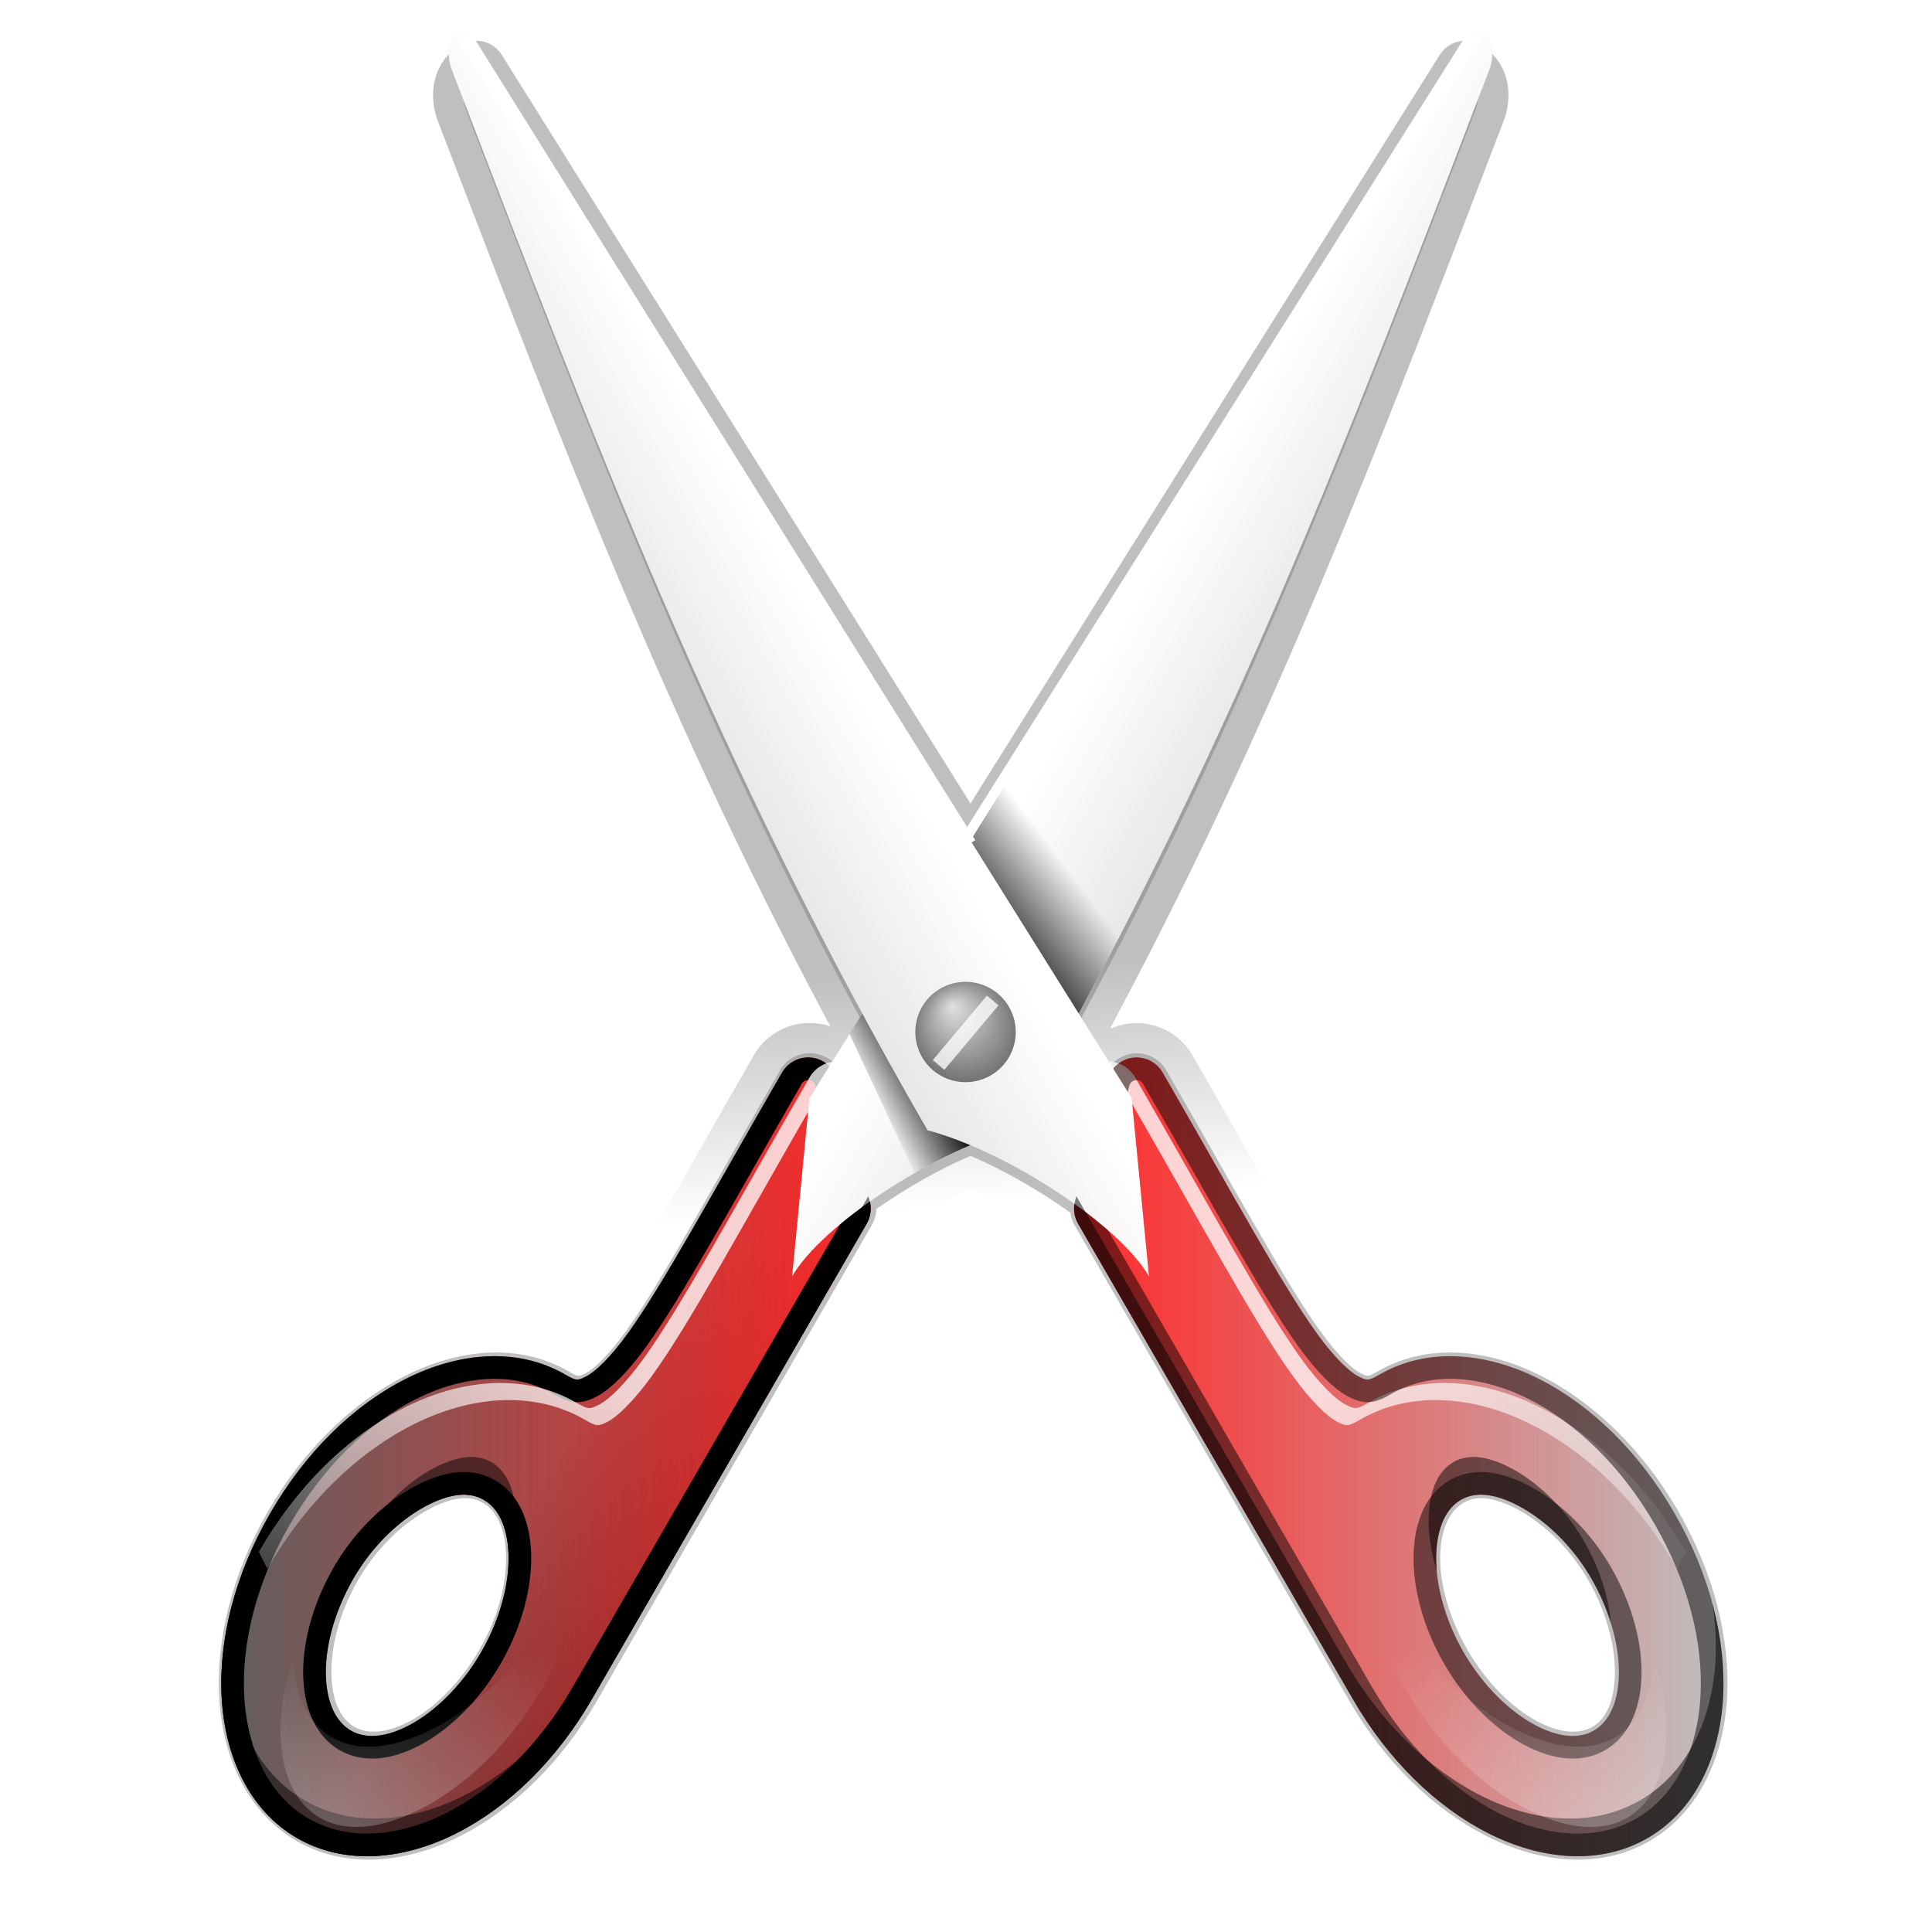 <?xml version="1.0" encoding="UTF-8" standalone="no"?>
<!-- Created with Inkscape (http://www.inkscape.org/) -->

<svg
   width="128"
   height="128"
   id="svg2"
   version="1.0"
   sodipodi:docname="edit-cut.svg"
   inkscape:version="1.2.2 (b0a8486541, 2022-12-01)"
   xmlns:inkscape="http://www.inkscape.org/namespaces/inkscape"
   xmlns:sodipodi="http://sodipodi.sourceforge.net/DTD/sodipodi-0.dtd"
   xmlns:xlink="http://www.w3.org/1999/xlink"
   xmlns="http://www.w3.org/2000/svg"
   xmlns:svg="http://www.w3.org/2000/svg"
   xmlns:rdf="http://www.w3.org/1999/02/22-rdf-syntax-ns#"
   xmlns:cc="http://creativecommons.org/ns#"
   xmlns:dc="http://purl.org/dc/elements/1.1/">
  <sodipodi:namedview
     id="namedview25286"
     pagecolor="#ffffff"
     bordercolor="#666666"
     borderopacity="1.0"
     inkscape:showpageshadow="2"
     inkscape:pageopacity="0.0"
     inkscape:pagecheckerboard="0"
     inkscape:deskcolor="#d1d1d1"
     showgrid="false"
     inkscape:zoom="5.8046875"
     inkscape:cx="73.561238"
     inkscape:cy="64"
     inkscape:window-width="1920"
     inkscape:window-height="1126"
     inkscape:window-x="0"
     inkscape:window-y="0"
     inkscape:window-maximized="1"
     inkscape:current-layer="g3690" />
  <defs
     id="defs4">
    <linearGradient
       inkscape:collect="always"
       id="linearGradient27739">
      <stop
         style="stop-color:#ff2a2a;stop-opacity:1;"
         offset="0"
         id="stop27735" />
      <stop
         style="stop-color:#ff2a2a;stop-opacity:0;"
         offset="1"
         id="stop27737" />
    </linearGradient>
    <linearGradient
       inkscape:collect="always"
       id="linearGradient27731">
      <stop
         style="stop-color:#ff2a2a;stop-opacity:1;"
         offset="0"
         id="stop27727" />
      <stop
         style="stop-color:#ff2a2a;stop-opacity:0;"
         offset="1"
         id="stop27729" />
    </linearGradient>
    <linearGradient
       id="linearGradient27605">
      <stop
         style="stop-color:#000000;stop-opacity:1;"
         offset="0"
         id="stop27601" />
      <stop
         style="stop-color:#000000;stop-opacity:0;"
         offset="0.942"
         id="stop27603" />
    </linearGradient>
    <linearGradient
       id="linearGradient4792">
      <stop
         style="stop-color:#000000;stop-opacity:1;"
         offset="0"
         id="stop4794" />
      <stop
         style="stop-color:#000000;stop-opacity:0;"
         offset="1"
         id="stop4796" />
    </linearGradient>
    <linearGradient
       id="linearGradient4758">
      <stop
         style="stop-color:#ffffff;stop-opacity:1;"
         offset="0"
         id="stop4760" />
      <stop
         style="stop-color:#ffffff;stop-opacity:0;"
         offset="1"
         id="stop4762" />
    </linearGradient>
    <linearGradient
       id="linearGradient4722">
      <stop
         style="stop-color:#dfdfdf;stop-opacity:1"
         offset="0"
         id="stop4724" />
      <stop
         style="stop-color:#606060;stop-opacity:1"
         offset="1"
         id="stop4726" />
    </linearGradient>
    <linearGradient
       id="linearGradient4635">
      <stop
         style="stop-color:#ffffff;stop-opacity:1;"
         offset="0"
         id="stop4637" />
      <stop
         style="stop-color:#ffffff;stop-opacity:0;"
         offset="1"
         id="stop4639" />
    </linearGradient>
    <linearGradient
       id="linearGradient4618">
      <stop
         style="stop-color:#ffffff;stop-opacity:1;"
         offset="0"
         id="stop4620" />
      <stop
         style="stop-color:#ffffff;stop-opacity:0;"
         offset="1"
         id="stop4622" />
    </linearGradient>
    <linearGradient
       id="linearGradient4488">
      <stop
         style="stop-color:#ffffff;stop-opacity:1;"
         offset="0"
         id="stop4490" />
      <stop
         style="stop-color:#ffffff;stop-opacity:0;"
         offset="1"
         id="stop4492" />
    </linearGradient>
    <linearGradient
       id="linearGradient4445">
      <stop
         style="stop-color:#606060;stop-opacity:1"
         offset="0"
         id="stop4447" />
      <stop
         style="stop-color:#343434;stop-opacity:1"
         offset="1"
         id="stop4449" />
    </linearGradient>
    <linearGradient
       id="linearGradient4253">
      <stop
         style="stop-color:#000000;stop-opacity:1;"
         offset="0"
         id="stop4255" />
      <stop
         style="stop-color:#000000;stop-opacity:0;"
         offset="1"
         id="stop4257" />
    </linearGradient>
    <linearGradient
       id="linearGradient3792">
      <stop
         id="stop3794"
         offset="0"
         style="stop-color:#ffffff;stop-opacity:1" />
      <stop
         id="stop3796"
         offset="1"
         style="stop-color:#e7e7e7;stop-opacity:1" />
    </linearGradient>
    <linearGradient
       id="linearGradient3631">
      <stop
         style="stop-color:#000000;stop-opacity:1;"
         offset="0"
         id="stop3633" />
      <stop
         style="stop-color:#000000;stop-opacity:0;"
         offset="1"
         id="stop3635" />
    </linearGradient>
    <linearGradient
       id="linearGradient3475">
      <stop
         style="stop-color:#eeeeee;stop-opacity:1;"
         offset="0"
         id="stop3477" />
      <stop
         style="stop-color:#cbcbcb;stop-opacity:1"
         offset="1"
         id="stop3479" />
    </linearGradient>
    <linearGradient
       id="linearGradient3467">
      <stop
         style="stop-color:#e8e8e8;stop-opacity:1"
         offset="0"
         id="stop3469" />
      <stop
         style="stop-color:#888888;stop-opacity:0.537"
         offset="1"
         id="stop3471" />
    </linearGradient>
    <linearGradient
       id="linearGradient3176">
      <stop
         id="stop3178"
         offset="0"
         style="stop-color:#323232;stop-opacity:1;" />
      <stop
         id="stop3180"
         offset="1"
         style="stop-color:#000000;stop-opacity:1" />
    </linearGradient>
    <linearGradient
       xlink:href="#linearGradient3176"
       id="linearGradient3516"
       gradientUnits="userSpaceOnUse"
       gradientTransform="matrix(0.755,-0.436,0.436,0.755,-12.316,39.88)"
       x1="63.246"
       y1="107.239"
       x2="58.32"
       y2="107.511" />
    <linearGradient
       xlink:href="#linearGradient3176"
       id="linearGradient3518"
       gradientUnits="userSpaceOnUse"
       gradientTransform="matrix(0.755,-0.436,0.436,0.755,-12.316,39.009)"
       x1="69.501"
       y1="109.568"
       x2="56.484"
       y2="117.85" />
    <linearGradient
       xlink:href="#linearGradient3176"
       id="linearGradient3520"
       gradientUnits="userSpaceOnUse"
       gradientTransform="translate(-0.5,0.866)"
       x1="63.246"
       y1="107.239"
       x2="58.32"
       y2="107.511" />
    <linearGradient
       xlink:href="#linearGradient3176"
       id="linearGradient3522"
       gradientUnits="userSpaceOnUse"
       x1="69.501"
       y1="109.568"
       x2="56.484"
       y2="117.85" />
    <linearGradient
       xlink:href="#linearGradient3475"
       id="linearGradient3524"
       gradientUnits="userSpaceOnUse"
       x1="62.646"
       y1="53.751"
       x2="52.067"
       y2="53.751" />
    <linearGradient
       xlink:href="#linearGradient3176"
       id="linearGradient3526"
       gradientUnits="userSpaceOnUse"
       gradientTransform="translate(-0.5,0.866)"
       x1="63.246"
       y1="107.239"
       x2="58.32"
       y2="107.511" />
    <linearGradient
       xlink:href="#linearGradient3467"
       id="linearGradient3530"
       gradientUnits="userSpaceOnUse"
       x1="63.554"
       y1="16.057"
       x2="63.554"
       y2="63.136" />
    <linearGradient
       xlink:href="#linearGradient3467"
       id="linearGradient3609"
       gradientUnits="userSpaceOnUse"
       x1="63.554"
       y1="16.057"
       x2="63.554"
       y2="63.136"
       gradientTransform="matrix(0.872,3.655296e-8,-3.655296e-8,0.872,8.248,8.48)" />
    <linearGradient
       xlink:href="#linearGradient3176"
       id="linearGradient3614"
       gradientUnits="userSpaceOnUse"
       gradientTransform="matrix(0.755,-0.436,0.436,0.755,-12.316,39.88)"
       x1="63.246"
       y1="107.239"
       x2="58.32"
       y2="107.511" />
    <linearGradient
       xlink:href="#linearGradient3792"
       id="linearGradient3617"
       gradientUnits="userSpaceOnUse"
       x1="62.646"
       y1="53.751"
       x2="52.067"
       y2="53.751"
       gradientTransform="matrix(0.851,-0.491,0.492,0.851,-22.138,32.364)" />
    <linearGradient
       xlink:href="#linearGradient3176"
       id="linearGradient3625"
       gradientUnits="userSpaceOnUse"
       gradientTransform="matrix(0.755,-0.436,0.436,0.755,-12.316,39.88)"
       x1="63.246"
       y1="107.239"
       x2="58.32"
       y2="107.511" />
    <linearGradient
       xlink:href="#linearGradient3176"
       id="linearGradient3627"
       gradientUnits="userSpaceOnUse"
       gradientTransform="matrix(0.755,-0.436,0.436,0.755,-12.316,39.009)"
       x1="69.501"
       y1="109.568"
       x2="56.484"
       y2="117.85" />
    <linearGradient
       xlink:href="#linearGradient3631"
       id="linearGradient3637"
       x1="61.912"
       y1="72.457"
       x2="59.719"
       y2="73.71"
       gradientUnits="userSpaceOnUse"
       gradientTransform="matrix(1.854,0,0,1.853,-52.139,-62.026)" />
    <linearGradient
       xlink:href="#linearGradient3631"
       id="linearGradient3641"
       gradientUnits="userSpaceOnUse"
       gradientTransform="matrix(-5.005,0.681,-0.689,-4.947,418.089,395.156)"
       x1="61.912"
       y1="72.457"
       x2="59.719"
       y2="73.71" />
    <linearGradient
       xlink:href="#linearGradient3467"
       id="linearGradient3644"
       gradientUnits="userSpaceOnUse"
       x1="63.554"
       y1="16.057"
       x2="63.554"
       y2="63.136"
       gradientTransform="matrix(-0.872,3.655296e-8,3.655296e-8,0.872,120.394,8.48)" />
    <linearGradient
       xlink:href="#linearGradient3176"
       id="linearGradient3649"
       gradientUnits="userSpaceOnUse"
       gradientTransform="matrix(-0.755,-0.436,-0.436,0.755,140.957,39.88)"
       x1="63.246"
       y1="107.239"
       x2="58.32"
       y2="107.511" />
    <linearGradient
       xlink:href="#linearGradient3475"
       id="linearGradient3652"
       gradientUnits="userSpaceOnUse"
       x1="62.646"
       y1="53.751"
       x2="52.067"
       y2="53.751"
       gradientTransform="matrix(-0.755,-0.436,-0.436,0.755,140.957,39.009)" />
    <linearGradient
       xlink:href="#linearGradient3176"
       id="linearGradient3655"
       gradientUnits="userSpaceOnUse"
       gradientTransform="matrix(-0.755,-0.436,-0.436,0.755,140.957,38.38)"
       x1="63.246"
       y1="107.239"
       x2="58.32"
       y2="107.511" />
    <linearGradient
       xlink:href="#linearGradient3176"
       id="linearGradient3657"
       gradientUnits="userSpaceOnUse"
       x1="69.501"
       y1="109.568"
       x2="56.484"
       y2="117.85"
       gradientTransform="matrix(-0.755,-0.436,-0.436,0.755,140.957,37.509)" />
    <linearGradient
       xlink:href="#linearGradient3176"
       id="linearGradient3669"
       gradientUnits="userSpaceOnUse"
       gradientTransform="matrix(0.755,-0.436,0.436,0.755,-12.316,39.88)"
       x1="63.246"
       y1="107.239"
       x2="58.32"
       y2="107.511" />
    <linearGradient
       xlink:href="#linearGradient3176"
       id="linearGradient3671"
       gradientUnits="userSpaceOnUse"
       gradientTransform="matrix(0.755,-0.436,0.436,0.755,-12.316,39.009)"
       x1="69.501"
       y1="109.568"
       x2="56.484"
       y2="117.85" />
    <linearGradient
       xlink:href="#linearGradient3792"
       id="linearGradient3802"
       gradientUnits="userSpaceOnUse"
       gradientTransform="matrix(-0.851,-0.491,-0.492,0.851,150.742,32.364)"
       x1="62.646"
       y1="53.751"
       x2="52.067"
       y2="53.751" />
    <linearGradient
       xlink:href="#linearGradient3176"
       id="linearGradient3838"
       gradientUnits="userSpaceOnUse"
       gradientTransform="matrix(-0.755,-0.436,-0.436,0.755,140.957,40.88)"
       x1="63.246"
       y1="107.239"
       x2="58.32"
       y2="107.511" />
    <linearGradient
       xlink:href="#linearGradient3176"
       id="linearGradient3847"
       gradientUnits="userSpaceOnUse"
       gradientTransform="matrix(0.755,-0.436,0.436,0.755,-12.013,38.38)"
       x1="63.246"
       y1="107.239"
       x2="58.32"
       y2="107.511" />
    <linearGradient
       xlink:href="#linearGradient3176"
       id="linearGradient3849"
       gradientUnits="userSpaceOnUse"
       gradientTransform="matrix(0.755,-0.436,0.436,0.755,-12.013,37.509)"
       x1="69.501"
       y1="109.568"
       x2="56.484"
       y2="117.85" />
    <linearGradient
       xlink:href="#linearGradient3176"
       id="linearGradient3881"
       gradientUnits="userSpaceOnUse"
       gradientTransform="matrix(-0.755,-0.436,-0.436,0.755,140.957,37.509)"
       x1="69.501"
       y1="109.568"
       x2="56.484"
       y2="117.85" />
    <linearGradient
       xlink:href="#linearGradient3176"
       id="linearGradient3887"
       gradientUnits="userSpaceOnUse"
       gradientTransform="matrix(0.755,-0.436,0.436,0.755,-12.013,37.509)"
       x1="69.501"
       y1="109.568"
       x2="56.484"
       y2="117.85" />
    <linearGradient
       xlink:href="#linearGradient3176"
       id="linearGradient4006"
       gradientUnits="userSpaceOnUse"
       gradientTransform="matrix(-0.851,-0.491,-0.492,0.851,150.742,33.346)"
       x1="63.246"
       y1="107.239"
       x2="58.32"
       y2="107.511" />
    <linearGradient
       xlink:href="#linearGradient3176"
       id="linearGradient4085"
       gradientUnits="userSpaceOnUse"
       gradientTransform="matrix(-0.851,-0.491,-0.492,0.851,149.242,36.346)"
       x1="63.246"
       y1="107.239"
       x2="58.32"
       y2="107.511" />
    <linearGradient
       xlink:href="#linearGradient3176"
       id="linearGradient4087"
       gradientUnits="userSpaceOnUse"
       gradientTransform="matrix(-0.851,-0.491,-0.492,0.851,150.742,33.346)"
       x1="63.246"
       y1="107.239"
       x2="58.32"
       y2="107.511" />
    <linearGradient
       xlink:href="#linearGradient3792"
       id="linearGradient4250"
       gradientUnits="userSpaceOnUse"
       gradientTransform="matrix(-0.851,-0.491,-0.492,0.851,150.742,32.364)"
       x1="62.646"
       y1="53.751"
       x2="52.067"
       y2="53.751" />
    <linearGradient
       xlink:href="#linearGradient4253"
       id="linearGradient4259"
       x1="65.415"
       y1="63.219"
       x2="71.567"
       y2="58.625"
       gradientUnits="userSpaceOnUse" />
    <linearGradient
       xlink:href="#linearGradient4445"
       id="linearGradient4443"
       gradientUnits="userSpaceOnUse"
       gradientTransform="matrix(0.851,-0.491,0.492,0.851,-21.797,30.673)"
       x1="66.411"
       y1="111.097"
       x2="56.771"
       y2="111.404" />
    <clipPath
       clipPathUnits="userSpaceOnUse"
       id="clipPath4455">
      <path
         style="fill:#343434;fill-opacity:1;fill-rule:evenodd;stroke:none;stroke-width:6;stroke-linecap:round;stroke-linejoin:round;stroke-miterlimit:4;stroke-dasharray:none;stroke-opacity:1"
         d="M 75.188,70.062 C 74.331,70.113 73.602,70.704 73.375,71.531 L 71.219,79.594 C 71.092,80.103 71.171,80.642 71.438,81.094 L 89.625,112.562 C 91.973,116.626 95.168,119.724 98.625,121.469 C 102.082,123.213 105.974,123.618 109.156,121.781 C 112.339,119.945 113.935,116.367 114.156,112.5 C 114.377,108.633 113.286,104.315 110.938,100.25 C 108.589,96.185 105.396,93.08 101.938,91.344 C 98.479,89.607 94.586,89.228 91.406,91.062 C 90.654,91.496 90.578,91.481 90,91.188 C 89.422,90.894 88.43,89.981 87.25,88.344 C 84.89,85.069 81.724,79.186 77.031,71.062 C 76.655,70.408 75.942,70.021 75.188,70.062 z M 97.938,99.031 C 99.848,98.9 103.294,100.883 105.438,104.594 C 106.757,106.878 107.33,109.268 107.25,111.125 C 107.17,112.982 106.502,114.132 105.594,114.656 C 104.686,115.18 103.399,115.173 101.75,114.312 C 100.101,113.452 98.289,111.754 96.969,109.469 C 95.649,107.184 95.076,104.764 95.156,102.906 C 95.236,101.049 95.873,99.899 96.781,99.375 C 97.155,99.16 97.521,99.06 97.938,99.031 z "
         id="path4457" />
    </clipPath>
    <filter
       id="filter4475"
       x="-0.08"
       y="-0.065"
       width="1.16"
       height="1.13">
      <feGaussianBlur
         stdDeviation="0.813"
         id="feGaussianBlur4477" />
    </filter>
    <linearGradient
       xlink:href="#linearGradient4488"
       id="linearGradient4494"
       x1="100.238"
       y1="84.953"
       x2="115.333"
       y2="111.099"
       gradientUnits="userSpaceOnUse"
       gradientTransform="matrix(1.13,0,0,1.13,-12.156,-11.996)" />
    <linearGradient
       xlink:href="#linearGradient4445"
       id="linearGradient4572"
       gradientUnits="userSpaceOnUse"
       gradientTransform="matrix(-0.851,-0.491,-0.492,0.851,150.641,30.673)"
       x1="66.411"
       y1="111.097"
       x2="56.771"
       y2="111.404" />
    <linearGradient
       xlink:href="#linearGradient4488"
       id="linearGradient4574"
       gradientUnits="userSpaceOnUse"
       gradientTransform="matrix(-1.13,0,0,1.13,141,-11.996)"
       x1="100.238"
       y1="84.953"
       x2="115.333"
       y2="111.099" />
    <linearGradient
       xlink:href="#linearGradient4618"
       id="linearGradient4624"
       x1="39.662"
       y1="99.395"
       x2="32.562"
       y2="108.582"
       gradientUnits="userSpaceOnUse"
       gradientTransform="matrix(-0.787,0.114,-0.139,-0.649,62.315,175.572)" />
    <linearGradient
       xlink:href="#linearGradient4445"
       id="linearGradient4630"
       gradientUnits="userSpaceOnUse"
       gradientTransform="matrix(-0.851,-0.491,-0.492,0.851,150.141,34.173)"
       x1="66.411"
       y1="111.097"
       x2="56.771"
       y2="111.404" />
    <linearGradient
       xlink:href="#linearGradient4445"
       id="linearGradient4632"
       gradientUnits="userSpaceOnUse"
       gradientTransform="matrix(-0.851,-0.491,-0.492,0.851,150.641,30.673)"
       x1="66.411"
       y1="111.097"
       x2="56.771"
       y2="111.404" />
    <linearGradient
       xlink:href="#linearGradient4635"
       id="linearGradient4641"
       x1="24.636"
       y1="118.537"
       x2="24.636"
       y2="110.801"
       gradientUnits="userSpaceOnUse" />
    <filter
       id="filter4691"
       x="-0.083"
       y="-0.083"
       width="1.166"
       height="1.167">
      <feGaussianBlur
         stdDeviation="0.419"
         id="feGaussianBlur4693" />
    </filter>
    <linearGradient
       xlink:href="#linearGradient4635"
       id="linearGradient4701"
       gradientUnits="userSpaceOnUse"
       x1="24.636"
       y1="118.537"
       x2="24.636"
       y2="110.801" />
    <filter
       id="filter4711"
       x="-0.04"
       y="-0.039"
       width="1.08"
       height="1.079">
      <feGaussianBlur
         stdDeviation="0.716"
         id="feGaussianBlur4713" />
    </filter>
    <filter
       id="filter4715"
       x="-0.04"
       y="-0.039"
       width="1.08"
       height="1.079">
      <feGaussianBlur
         stdDeviation="0.716"
         id="feGaussianBlur4717" />
    </filter>
    <radialGradient
       xlink:href="#linearGradient4722"
       id="radialGradient4728"
       cx="66"
       cy="54"
       fx="66.496"
       fy="53.141"
       r="2"
       gradientUnits="userSpaceOnUse"
       gradientTransform="matrix(1.032,-0.596,0.596,1.031,-34.243,37.667)" />
    <linearGradient
       xlink:href="#linearGradient4758"
       id="linearGradient4764"
       x1="51.62"
       y1="81.644"
       x2="46.564"
       y2="99.976"
       gradientUnits="userSpaceOnUse"
       gradientTransform="translate(3.132,-2.506)" />
    <linearGradient
       xlink:href="#linearGradient4792"
       id="linearGradient4798"
       x1="64.469"
       y1="67.045"
       x2="65.411"
       y2="80.971"
       gradientUnits="userSpaceOnUse" />
    <filter
       id="filter4821"
       x="-0.047"
       y="-0.039"
       width="1.093"
       height="1.079">
      <feGaussianBlur
         stdDeviation="0.987"
         id="feGaussianBlur4823" />
    </filter>
    <linearGradient
       inkscape:collect="always"
       xlink:href="#linearGradient27731"
       id="linearGradient27733"
       x1="71.16"
       y1="96.52"
       x2="114.184"
       y2="96.52"
       gradientUnits="userSpaceOnUse" />
    <linearGradient
       inkscape:collect="always"
       xlink:href="#linearGradient27739"
       id="linearGradient27741"
       x1="71.16"
       y1="96.52"
       x2="114.184"
       y2="96.52"
       gradientUnits="userSpaceOnUse" />
    <filter
       id="filter27745"
       x="-0.035"
       y="-0.028"
       width="1.07"
       height="1.057">
      <feGaussianBlur
         stdDeviation="8.3353434e-06"
         id="feGaussianBlur27743" />
    </filter>
  </defs>
  <g
     id="layer1">
    <g
       id="g3690">
      <path
         style="display:inline;opacity:0.5;fill:#000000;fill-opacity:1;fill-rule:evenodd;stroke:url(#linearGradient4798);stroke-width:3.548;stroke-linecap:round;stroke-linejoin:round;stroke-miterlimit:4;stroke-dasharray:none;stroke-opacity:1;filter:url(#filter4821)"
         d="m 35.281,14.469 c -0.955,0.551 -0.83,1.716 -0.594,2.312 C 41.825,35.392 48.223,52.348 58.156,70.75 L 56.625,73.219 c -0.38,-0.671 -1.138,-1.075 -1.938,-1 -0.653,0.057 -1.237,0.431 -1.562,1 -4.163,7.21 -6.958,12.432 -9.031,15.312 C 43.057,89.971 42.204,90.77 41.75,91 c -0.454,0.23 -0.443,0.264 -1.062,-0.094 -2.9,-1.674 -6.418,-1.314 -9.531,0.25 -3.113,1.564 -5.992,4.328 -8.094,7.969 -2.102,3.641 -3.074,7.517 -2.875,11 0.199,3.483 1.66,6.73 4.562,8.406 2.903,1.676 6.45,1.29 9.562,-0.281 3.112,-1.572 5.961,-4.329 8.062,-7.969 L 58.5,82.344 c 0.175,-0.296 0.273,-0.631 0.281,-0.969 1.713,-1.201 3.655,-2.332 5.531,-3.125 1.989,0.841 4.082,2.06 5.875,3.344 0.029,0.265 0.117,0.513 0.25,0.75 l 16.125,27.938 c 2.102,3.64 4.982,6.397 8.094,7.969 3.112,1.572 6.628,1.957 9.531,0.281 2.903,-1.676 4.363,-4.923 4.562,-8.406 0.199,-3.483 -0.773,-7.359 -2.875,-11 -2.102,-3.641 -4.98,-6.404 -8.094,-7.969 -3.113,-1.564 -6.631,-1.924 -9.531,-0.25 -0.619,0.358 -0.609,0.324 -1.062,0.094 -0.454,-0.23 -1.307,-1.029 -2.344,-2.469 -2.074,-2.88 -4.869,-8.102 -9.031,-15.312 -0.377,-0.655 -1.09,-1.041 -1.844,-1 -0.79,0.05 -1.474,0.554 -1.75,1.281 L 70.5,70.75 C 80.433,52.348 86.831,35.392 93.969,16.781 94.205,16.185 94.33,15.02 93.375,14.469 L 64.312,60.875 Z m -0.5,83.906 c 0.335,0.023 0.603,0.106 0.906,0.281 0.721,0.416 1.275,1.373 1.344,2.969 0.069,1.596 -0.412,3.663 -1.562,5.656 -1.151,1.993 -2.709,3.48 -4.125,4.219 -1.416,0.739 -2.498,0.729 -3.219,0.312 -0.721,-0.416 -1.275,-1.341 -1.344,-2.938 -0.069,-1.596 0.412,-3.695 1.562,-5.688 1.869,-3.237 4.881,-4.92 6.438,-4.812 z m 59.375,0 c 1.557,-0.107 4.568,1.575 6.438,4.812 1.151,1.993 1.631,4.091 1.562,5.688 -0.069,1.596 -0.591,2.521 -1.312,2.938 -0.721,0.416 -1.803,0.426 -3.219,-0.312 -1.416,-0.739 -2.974,-2.225 -4.125,-4.219 -1.151,-1.993 -1.663,-4.06 -1.594,-5.656 0.069,-1.596 0.623,-2.552 1.344,-2.969 0.303,-0.175 0.571,-0.258 0.906,-0.281 z"
         id="path3483"
         transform="matrix(1.128,0,0,1.127,-8.247,-11.606)" />
      <path
         id="path4566"
         d="m 53.656,70.062 c 0.857,0.05 1.586,0.641 1.812,1.469 l 2.156,8.062 c 0.127,0.509 0.048,1.048 -0.219,1.5 L 39.219,112.562 c -2.348,4.064 -5.543,7.162 -9,8.906 -3.457,1.745 -7.349,2.149 -10.531,0.312 -3.183,-1.836 -4.779,-5.414 -5,-9.281 -0.221,-3.867 0.87,-8.185 3.219,-12.25 2.348,-4.065 5.542,-7.17 9,-8.906 3.458,-1.736 7.351,-2.116 10.531,-0.281 0.752,0.434 0.828,0.418 1.406,0.125 0.578,-0.293 1.57,-1.206 2.75,-2.844 2.36,-3.275 5.526,-9.158 10.219,-17.281 0.377,-0.655 1.09,-1.041 1.844,-1 z M 30.906,99.031 c -1.91,-0.131 -5.356,1.852 -7.5,5.562 -1.32,2.284 -1.893,4.674 -1.812,6.531 0.08,1.857 0.748,3.007 1.656,3.531 0.908,0.524 2.194,0.516 3.844,-0.344 1.649,-0.86 3.461,-2.559 4.781,-4.844 1.32,-2.284 1.893,-4.705 1.812,-6.562 -0.08,-1.857 -0.717,-3.007 -1.625,-3.531 -0.373,-0.215 -0.74,-0.315 -1.156,-0.344 z"
         style="display:inline;fill:url(#linearGradient4572);fill-opacity:1;fill-rule:evenodd;stroke:none;stroke-width:4;stroke-linecap:round;stroke-linejoin:round;stroke-miterlimit:4;stroke-dasharray:none;stroke-opacity:1"
         inkscape:label="Griff links" />
      <path
         clip-path="url(#clipPath4455)"
         style="display:inline;opacity:1;fill:url(#linearGradient27733);fill-opacity:1;fill-rule:evenodd;stroke:#000000;stroke-width:3;stroke-linecap:round;stroke-linejoin:round;stroke-miterlimit:4;stroke-dasharray:none;stroke-opacity:1"
         d="m 75.188,70.062 c -0.857,0.05 -1.586,0.641 -1.812,1.469 l -2.156,8.062 c -0.127,0.509 -0.048,1.048 0.219,1.5 L 89.625,112.562 c 2.348,4.064 5.543,7.162 9,8.906 3.457,1.745 7.349,2.149 10.531,0.312 3.183,-1.836 4.779,-5.414 5,-9.281 0.221,-3.867 -0.87,-8.185 -3.219,-12.25 -2.348,-4.065 -5.542,-7.17 -9,-8.906 C 98.479,89.607 94.586,89.228 91.406,91.062 90.654,91.496 90.578,91.481 90,91.188 89.422,90.894 88.43,89.981 87.25,88.344 84.89,85.069 81.724,79.186 77.031,71.062 c -0.377,-0.655 -1.09,-1.041 -1.844,-1 z m 22.75,28.969 c 1.91,-0.131 5.356,1.852 7.5,5.562 1.32,2.284 1.893,4.674 1.812,6.531 -0.08,1.857 -0.748,3.007 -1.656,3.531 -0.908,0.524 -2.194,0.516 -3.844,-0.344 -1.649,-0.86 -3.461,-2.559 -4.781,-4.844 -1.32,-2.284 -1.893,-4.705 -1.812,-6.562 0.08,-1.857 0.717,-3.007 1.625,-3.531 0.373,-0.215 0.74,-0.315 1.156,-0.344 z"
         id="path4570"
         transform="matrix(-1,0,0,1,128.844,0)"
         inkscape:label="Griff links" />
      <path
         id="path4568"
         d="m 55.652,70.313 c 0.923,0.054 1.699,0.698 1.943,1.59 l 0.071,0.283 c -0.372,-0.425 -0.859,-0.707 -1.448,-0.742 -0.812,-0.045 -1.608,0.355 -2.014,1.06 -5.055,8.749 -8.445,15.089 -10.986,18.617 -1.271,1.764 -2.345,2.758 -2.967,3.073 -0.623,0.316 -0.709,0.326 -1.519,-0.141 -3.425,-1.976 -7.615,-1.552 -11.34,0.318 -3.725,1.87 -7.15,5.195 -9.679,9.573 l -0.565,-1.13 c 2.529,-4.378 5.955,-7.703 9.679,-9.573 3.725,-1.87 7.915,-2.294 11.34,-0.318 0.81,0.467 0.896,0.457 1.519,0.141 0.623,-0.316 1.697,-1.31 2.967,-3.073 2.541,-3.527 5.932,-9.868 10.986,-18.617 0.406,-0.705 1.201,-1.104 2.014,-1.06 z"
         style="display:inline;opacity:0.772;fill:url(#linearGradient4574);fill-opacity:1;fill-rule:evenodd;stroke:none;stroke-width:4;stroke-linecap:round;stroke-linejoin:round;stroke-miterlimit:4;stroke-dasharray:none;stroke-opacity:1"
         inkscape:label="Glanz links" />
      <path
         style="display:inline;fill:url(#linearGradient27741);fill-opacity:1;fill-rule:evenodd;stroke:none;stroke-width:4;stroke-linecap:round;stroke-linejoin:round;stroke-miterlimit:4;stroke-dasharray:none;stroke-opacity:1"
         d="m 75.188,70.062 c -0.857,0.05 -1.586,0.641 -1.812,1.469 l -2.156,8.062 c -0.127,0.509 -0.048,1.048 0.219,1.5 L 89.625,112.562 c 2.348,4.064 5.543,7.162 9,8.906 3.457,1.745 7.349,2.149 10.531,0.312 3.183,-1.836 4.779,-5.414 5,-9.281 0.221,-3.867 -0.87,-8.185 -3.219,-12.25 -2.348,-4.065 -5.542,-7.17 -9,-8.906 C 98.479,89.607 94.586,89.228 91.406,91.062 90.654,91.496 90.578,91.481 90,91.188 89.422,90.894 88.43,89.981 87.25,88.344 84.89,85.069 81.724,79.186 77.031,71.062 c -0.377,-0.655 -1.09,-1.041 -1.844,-1 z m 22.75,28.969 c 1.91,-0.131 5.356,1.852 7.5,5.562 1.32,2.284 1.893,4.674 1.812,6.531 -0.08,1.857 -0.748,3.007 -1.656,3.531 -0.908,0.524 -2.194,0.516 -3.844,-0.344 -1.649,-0.86 -3.461,-2.559 -4.781,-4.844 -1.32,-2.284 -1.893,-4.705 -1.812,-6.562 0.08,-1.857 0.717,-3.007 1.625,-3.531 0.373,-0.215 0.74,-0.315 1.156,-0.344 z"
         id="path3845"
         inkscape:label="Griff rechts" />
      <path
         style="display:inline;opacity:0.772;fill:url(#linearGradient4494);fill-opacity:1;fill-rule:evenodd;stroke:none;stroke-width:4;stroke-linecap:round;stroke-linejoin:round;stroke-miterlimit:4;stroke-dasharray:none;stroke-opacity:1"
         d="m 73.191,70.313 c -0.923,0.054 -1.699,0.698 -1.943,1.59 l -0.071,0.283 c 0.372,-0.425 0.859,-0.707 1.448,-0.742 0.812,-0.045 1.608,0.355 2.014,1.06 5.055,8.749 8.445,15.089 10.986,18.617 1.271,1.764 2.345,2.758 2.967,3.073 0.623,0.316 0.709,0.326 1.519,-0.141 3.425,-1.976 7.615,-1.552 11.34,0.318 3.725,1.87 7.15,5.195 9.679,9.573 l 0.565,-1.13 c -2.529,-4.378 -5.955,-7.703 -9.679,-9.573 -3.725,-1.87 -7.915,-2.294 -11.34,-0.318 -0.81,0.467 -0.896,0.457 -1.519,0.141 -0.623,-0.316 -1.697,-1.31 -2.967,-3.073 -2.541,-3.527 -5.932,-9.868 -10.986,-18.617 -0.406,-0.705 -1.201,-1.104 -2.014,-1.06 z"
         id="path4479"
         sodipodi:insensitive="true"
         inkscape:label="Glanz rechts" />
      <path
         id="path4451"
         d="m 75.188,70.062 c -0.857,0.05 -1.586,0.641 -1.812,1.469 l -2.156,8.062 c -0.127,0.509 -0.048,1.048 0.219,1.5 L 89.625,112.562 c 2.348,4.064 5.543,7.162 9,8.906 3.457,1.745 7.349,2.149 10.531,0.312 3.183,-1.836 4.779,-5.414 5,-9.281 0.221,-3.867 -0.87,-8.185 -3.219,-12.25 -2.348,-4.065 -5.542,-7.17 -9,-8.906 C 98.479,89.607 94.586,89.228 91.406,91.062 90.654,91.496 90.578,91.481 90,91.188 89.422,90.894 88.43,89.981 87.25,88.344 84.89,85.069 81.724,79.186 77.031,71.062 c -0.377,-0.655 -1.09,-1.041 -1.844,-1 z m 22.75,28.969 c 1.91,-0.131 5.356,1.852 7.5,5.562 1.32,2.284 1.893,4.674 1.812,6.531 -0.08,1.857 -0.748,3.007 -1.656,3.531 -0.908,0.524 -2.194,0.516 -3.844,-0.344 -1.649,-0.86 -3.461,-2.559 -4.781,-4.844 -1.32,-2.284 -1.893,-4.705 -1.812,-6.562 0.08,-1.857 0.717,-3.007 1.625,-3.531 0.373,-0.215 0.74,-0.315 1.156,-0.344 z"
         style="display:inline;opacity:0.703;fill:none;fill-opacity:1;fill-rule:evenodd;stroke:#000000;stroke-width:3;stroke-linecap:round;stroke-linejoin:round;stroke-miterlimit:4;stroke-dasharray:none;stroke-opacity:1;filter:url(#filter4475)"
         clip-path="url(#clipPath4455)" />
      <path
         style="display:inline;fill:url(#linearGradient3802);fill-opacity:1;fill-rule:evenodd;stroke:none;stroke-width:1px;stroke-linecap:butt;stroke-linejoin:miter;stroke-opacity:1"
         d="M 97.961,1.911 53.629,72.75 52.479,84.564 c 1.966,-3.403 9.303,-8.244 14.674,-9.682 C 81.239,50.503 89.412,28.74 98.68,4.595 98.955,3.904 99.068,2.55 97.961,1.911 Z"
         id="path3506" />
      <path
         id="path4269"
         d="M 97.692,2.385 61.739,59.428"
         style="display:inline;fill:none;fill-rule:evenodd;stroke:#ffffff;stroke-width:1px;stroke-linecap:butt;stroke-linejoin:miter;stroke-opacity:1" />
      <path
         style="display:inline;fill:url(#linearGradient3637);fill-opacity:1;fill-rule:evenodd;stroke:none;stroke-width:1px;stroke-linecap:butt;stroke-linejoin:miter;stroke-opacity:1"
         d="m 59.75,65.656 -2.031,0.562 -1.438,2.281 4.312,9.219 c 1.826,-1.044 3.742,-1.948 5.5,-2.531 z"
         id="path3629" />
      <path
         style="display:inline;fill:url(#linearGradient4259);fill-opacity:1;fill-rule:evenodd;stroke:none;stroke-width:1px;stroke-linecap:butt;stroke-linejoin:miter;stroke-opacity:1"
         d="M 67.188,51.062 59,64.156 l 7.188,11 c 0.326,-0.107 0.655,-0.197 0.969,-0.281 2.56,-4.431 4.914,-8.775 7.125,-13.062 z"
         id="path4248" />
      <path
         id="path2160"
         d="M 30.643,1.911 74.974,72.75 76.124,84.564 C 74.158,81.161 66.821,76.32 61.45,74.882 47.365,50.503 39.192,28.74 29.923,4.595 29.649,3.904 29.535,2.55 30.643,1.911 Z"
         style="display:inline;fill:url(#linearGradient3617);fill-opacity:1;fill-rule:evenodd;stroke:none;stroke-width:1px;stroke-linecap:butt;stroke-linejoin:miter;stroke-opacity:1" />
      <path
         style="display:inline;fill:none;fill-rule:evenodd;stroke:#ffffff;stroke-width:1px;stroke-linecap:butt;stroke-linejoin:miter;stroke-opacity:1"
         d="M 30.739,2.385 64.192,55.928"
         id="path4267" />
      <path
         transform="matrix(1.44,-0.831,0.832,1.439,-75.999,45.513)"
         d="m 68,54 a 2,2 0 1 1 -4,0 2,2 0 1 1 4,0 z"
         id="path3146"
         style="display:inline;opacity:0.96;fill:url(#radialGradient4728);fill-opacity:1;fill-rule:evenodd;stroke:none;stroke-width:4;stroke-linecap:round;stroke-linejoin:round;stroke-miterlimit:4;stroke-dasharray:none;stroke-opacity:1" />
      <path
         style="display:inline;opacity:0.708;fill:#000000;fill-opacity:1;fill-rule:evenodd;stroke:none;stroke-width:4;stroke-linecap:round;stroke-linejoin:round;stroke-miterlimit:4;stroke-dasharray:none;stroke-opacity:1;filter:url(#filter4715)"
         d="m 57.531,79.25 -17.812,30.812 c -2.348,4.064 -5.543,7.162 -9,8.906 -3.457,1.745 -7.349,2.149 -10.531,0.312 -3.183,-1.836 -4.779,-5.414 -5,-9.281 -0.068,-1.193 0.007,-2.429 0.188,-3.688 -0.563,2.114 -0.8,4.215 -0.688,6.188 0.221,3.867 1.817,7.445 5,9.281 3.183,1.836 7.074,1.432 10.531,-0.312 3.457,-1.745 6.652,-4.842 9,-8.906 l 18.188,-31.469 c 0.267,-0.452 0.345,-0.991 0.219,-1.5 z m -26.125,17.281 c -1.91,-0.131 -5.356,1.852 -7.5,5.562 -1.065,1.844 -1.64,3.76 -1.781,5.406 0.298,-0.952 0.725,-1.944 1.281,-2.906 2.144,-3.711 5.59,-5.694 7.5,-5.562 0.417,0.029 0.783,0.128 1.156,0.344 0.908,0.524 1.545,1.674 1.625,3.531 0.016,0.362 0.004,0.757 -0.031,1.156 0.409,-1.317 0.578,-2.582 0.531,-3.656 -0.08,-1.857 -0.717,-3.007 -1.625,-3.531 -0.373,-0.215 -0.74,-0.315 -1.156,-0.344 z"
         id="path4576" />
      <path
         id="path4609"
         d="m 57.531,79.25 -17.812,30.812 c -2.348,4.064 -5.543,7.162 -9,8.906 -3.457,1.745 -7.349,2.149 -10.531,0.312 -3.183,-1.836 -4.779,-5.414 -5,-9.281 -0.068,-1.193 0.007,-2.429 0.188,-3.688 -0.563,2.114 -0.8,4.215 -0.688,6.188 0.221,3.867 1.817,7.445 5,9.281 3.183,1.836 7.074,1.432 10.531,-0.312 3.457,-1.745 6.652,-4.842 9,-8.906 l 18.188,-31.469 c 0.267,-0.452 0.345,-0.991 0.219,-1.5 z m -26.125,17.281 c -1.91,-0.131 -5.356,1.852 -7.5,5.562 -1.065,1.844 -1.64,3.76 -1.781,5.406 0.298,-0.952 0.725,-1.944 1.281,-2.906 2.144,-3.711 5.59,-5.694 7.5,-5.562 0.417,0.029 0.783,0.128 1.156,0.344 0.908,0.524 1.545,1.674 1.625,3.531 0.016,0.362 0.004,0.757 -0.031,1.156 0.409,-1.317 0.578,-2.582 0.531,-3.656 -0.08,-1.857 -0.717,-3.007 -1.625,-3.531 -0.373,-0.215 -0.74,-0.315 -1.156,-0.344 z"
         style="display:inline;opacity:0.708;fill:#000000;fill-opacity:1;fill-rule:evenodd;stroke:none;stroke-width:4;stroke-linecap:round;stroke-linejoin:round;stroke-miterlimit:4;stroke-dasharray:none;stroke-opacity:1;filter:url(#filter4711)"
         transform="matrix(-1,0,0,1,128.844,0)" />
      <path
         style="display:inline;opacity:0.485;fill:url(#linearGradient4641);fill-opacity:1;fill-rule:evenodd;stroke:none;stroke-width:4;stroke-linecap:round;stroke-linejoin:round;stroke-miterlimit:4;stroke-dasharray:none;stroke-opacity:1;filter:url(#filter4691)"
         d="m 33.188,106.438 c -0.299,0.998 -0.732,2.027 -1.312,3.031 -1.32,2.285 -3.132,3.984 -4.781,4.844 -1.649,0.86 -2.936,0.868 -3.844,0.344 -0.908,-0.524 -1.576,-1.674 -1.656,-3.531 -0.382,1.263 -0.545,2.459 -0.5,3.5 0.08,1.857 0.748,3.007 1.656,3.531 0.908,0.524 2.194,0.516 3.844,-0.344 1.649,-0.86 3.461,-2.559 4.781,-4.844 1.313,-2.272 1.885,-4.678 1.812,-6.531 z"
         id="path4626"
         transform="matrix(1.64,0,0,1.519,-16,-58.98)" />
      <path
         transform="matrix(-1.64,0,0,1.519,144.995,-58.98)"
         id="path4699"
         d="m 33.188,106.438 c -0.299,0.998 -0.732,2.027 -1.312,3.031 -1.32,2.285 -3.132,3.984 -4.781,4.844 -1.649,0.86 -2.936,0.868 -3.844,0.344 -0.908,-0.524 -1.576,-1.674 -1.656,-3.531 -0.382,1.263 -0.545,2.459 -0.5,3.5 0.08,1.857 0.748,3.007 1.656,3.531 0.908,0.524 2.194,0.516 3.844,-0.344 1.649,-0.86 3.461,-2.559 4.781,-4.844 1.313,-2.272 1.885,-4.678 1.812,-6.531 z"
         style="display:inline;opacity:0.485;fill:url(#linearGradient4701);fill-opacity:1;fill-rule:evenodd;stroke:none;stroke-width:4;stroke-linecap:round;stroke-linejoin:round;stroke-miterlimit:4;stroke-dasharray:none;stroke-opacity:1;filter:url(#filter4691)" />
      <path
         style="display:inline;opacity:0.777;fill:none;fill-rule:evenodd;stroke:#ffffff;stroke-width:1px;stroke-linecap:butt;stroke-linejoin:miter;stroke-opacity:1"
         d="m 65.77,66.283 -3.587,4.274"
         id="path4730" />
    </g>
  </g>
</svg>
